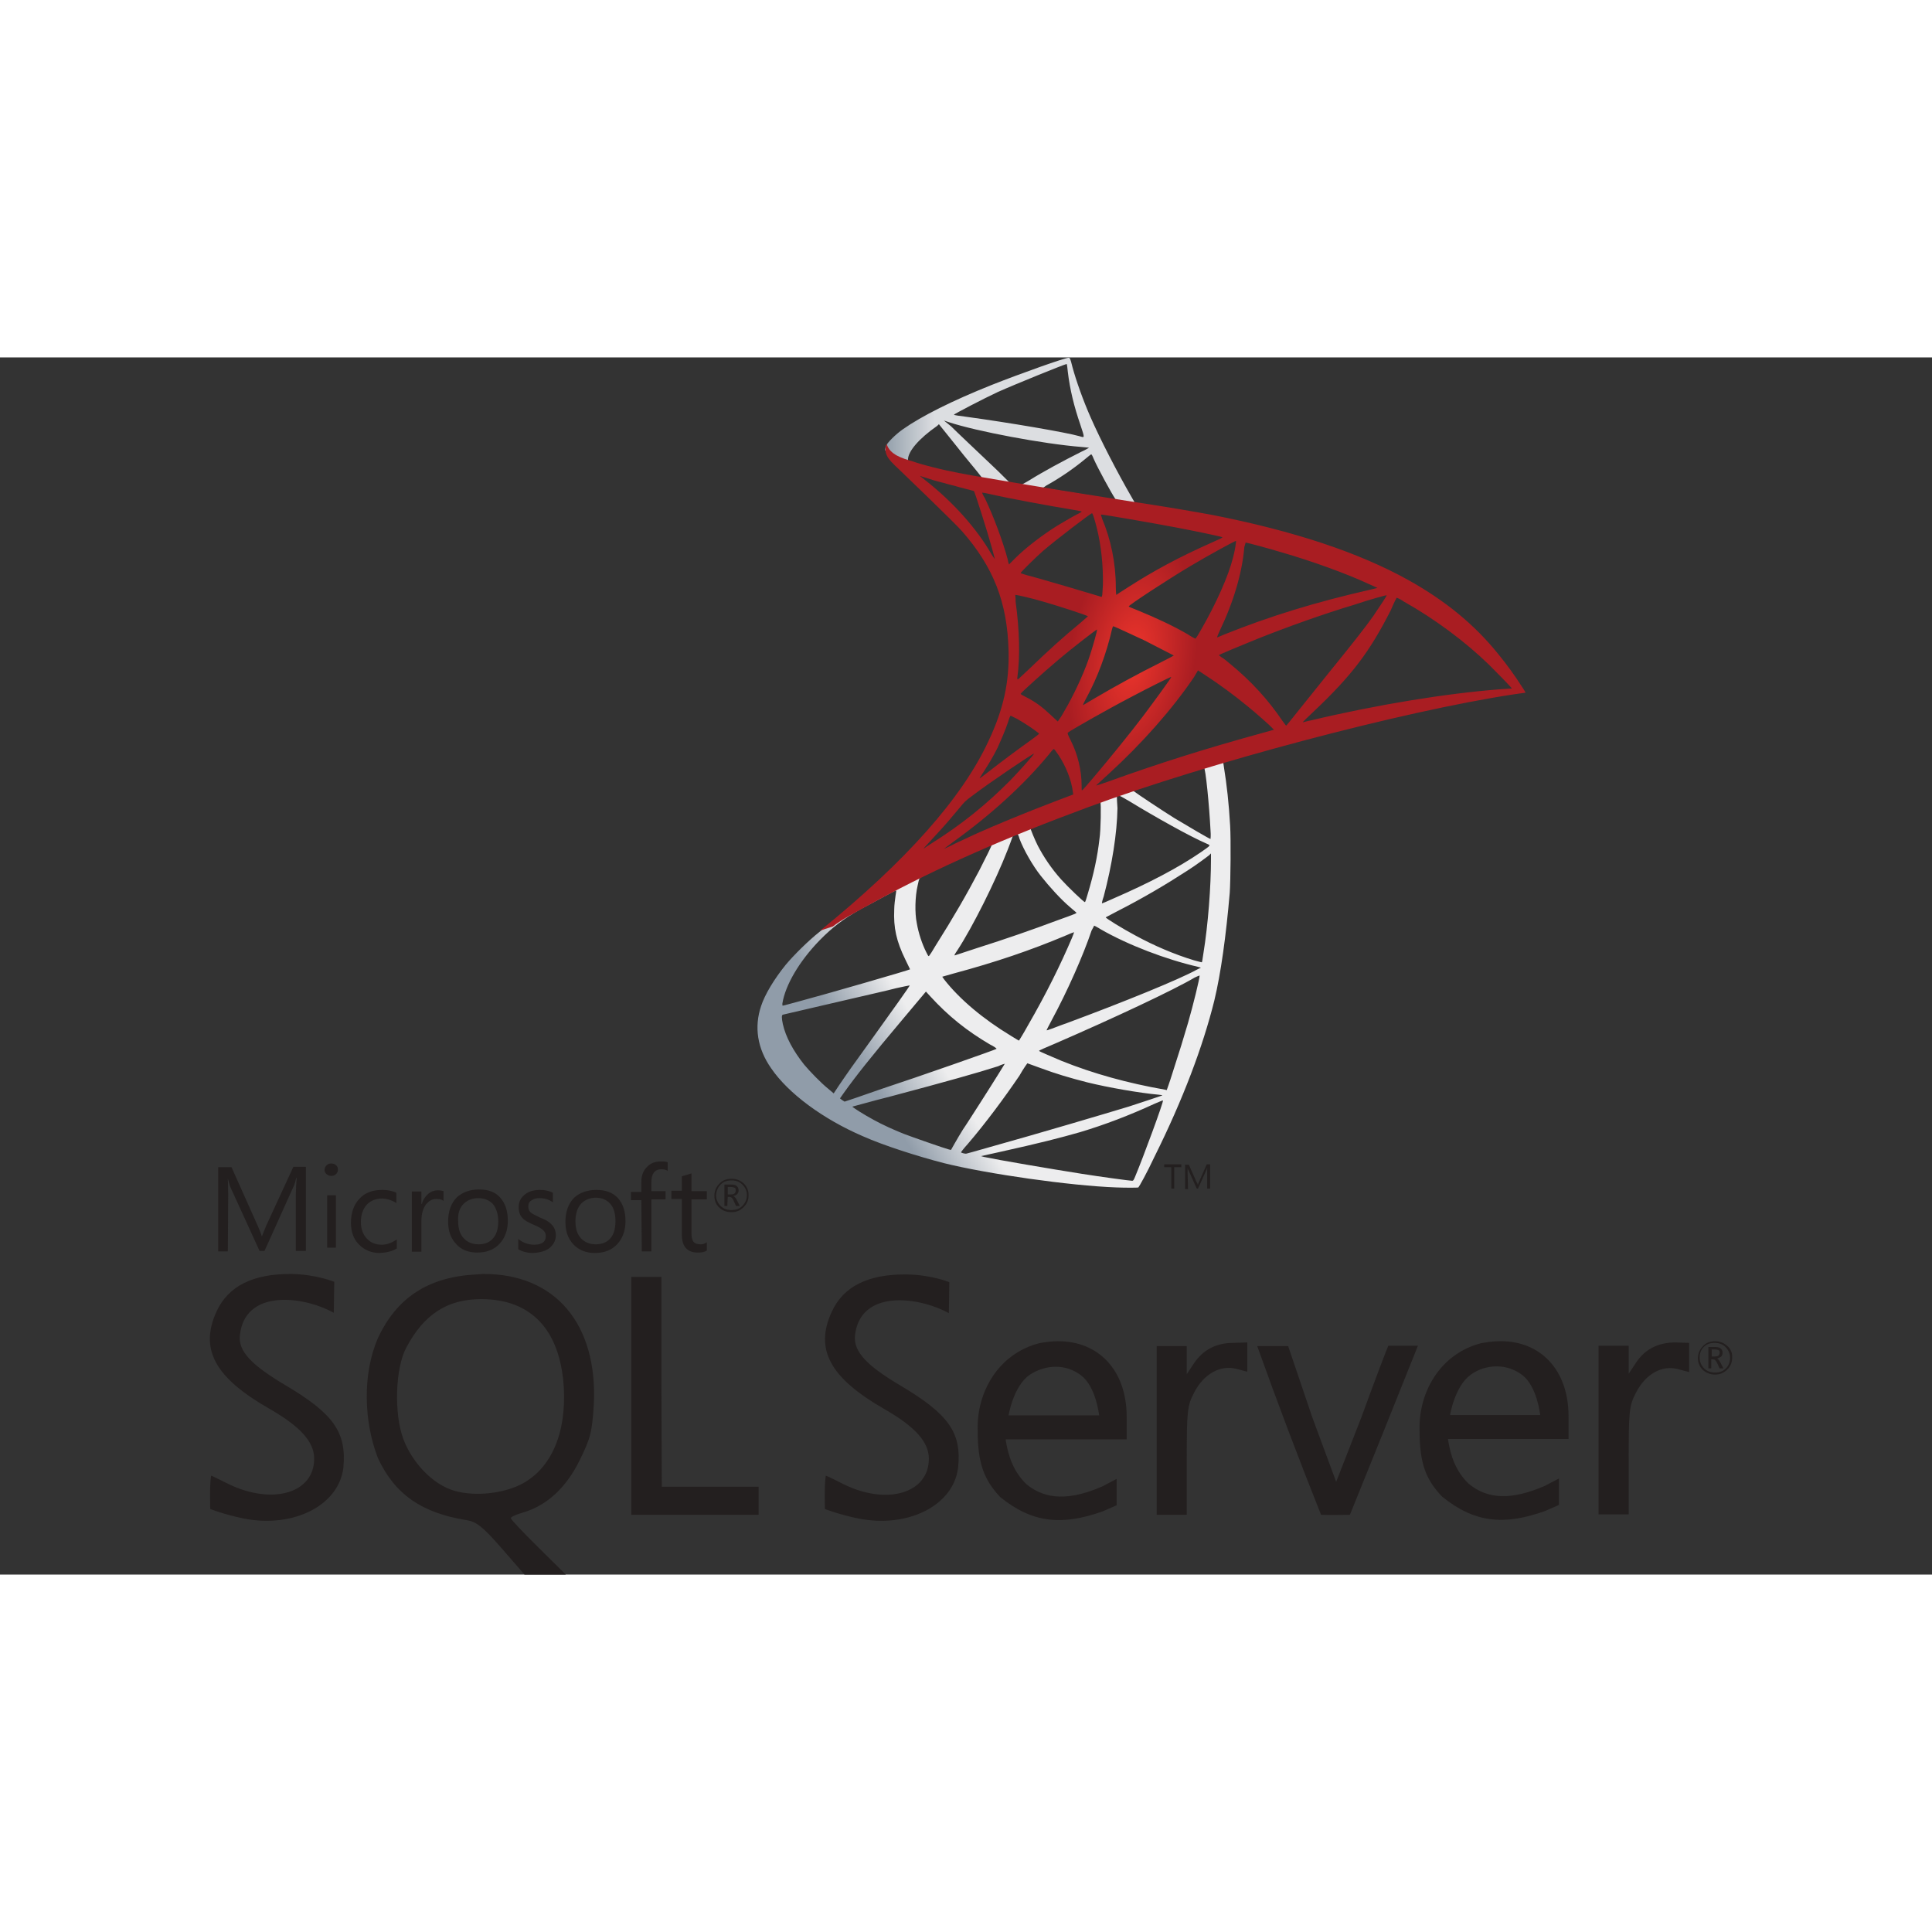 <?xml version="1.0" encoding="UTF-8"?>
<svg xmlns="http://www.w3.org/2000/svg" xmlns:xlink="http://www.w3.org/1999/xlink" width="100px" height="100px" viewBox="0 0 100 63" version="1.1">
<rect x="0" y="0" width="100" height="63" fill="#333333" stroke="none"/>
<defs>
<linearGradient id="linear0" gradientUnits="userSpaceOnUse" x1="1.511" y1="1.192" x2="1.657" y2="1.192" gradientTransform="matrix(21.561,-12.588,-12.74,-21.304,28.373,83.126)">
<stop offset="0" style="stop-color:rgb(56.471%,61.176%,66.275%);stop-opacity:1;"/>
<stop offset="1" style="stop-color:rgb(92.941%,92.941%,93.333%);stop-opacity:1;"/>
</linearGradient>
<linearGradient id="linear1" gradientUnits="userSpaceOnUse" x1="0.981" y1="-9.224" x2="1.127" y2="-9.224" gradientTransform="matrix(17.348,0,0,-17.141,28.817,-154.028)">
<stop offset="0" style="stop-color:rgb(57.647%,62.353%,67.059%);stop-opacity:1;"/>
<stop offset="1" style="stop-color:rgb(86.275%,87.059%,88.235%);stop-opacity:1;"/>
</linearGradient>
<radialGradient id="radial0" gradientUnits="userSpaceOnUse" cx="1.935" cy="2.23" fx="1.935" fy="2.23" r="0.146" gradientTransform="matrix(-22.118,-3.283,-6.72,43.71,116.388,-75.574)">
<stop offset="0" style="stop-color:rgb(93.333%,20.784%,17.255%);stop-opacity:1;"/>
<stop offset="1" style="stop-color:rgb(66.275%,11.373%,13.333%);stop-opacity:1;"/>
</radialGradient>
</defs>
<g id="surface1">
<path style=" stroke:none;fill-rule:nonzero;fill:url(#linear0);" d="M 64.297 20.062 L 55.594 22.879 L 48.012 26.188 L 45.895 26.742 C 45.355 27.254 44.793 27.766 44.168 28.277 C 43.5 28.855 42.871 29.367 42.398 29.75 C 41.855 30.176 41.078 30.945 40.668 31.438 C 40.066 32.184 39.59 32.973 39.395 33.57 C 39.027 34.66 39.199 35.77 39.914 36.793 C 40.801 38.094 42.59 39.418 44.664 40.312 C 45.723 40.785 47.516 41.359 48.855 41.703 C 51.078 42.258 55.398 42.875 57.777 42.961 C 58.25 42.98 58.898 42.98 58.922 42.961 C 58.965 42.918 59.352 42.234 59.762 41.359 C 61.23 38.414 62.27 35.641 62.852 33.293 C 63.195 31.863 63.457 29.965 63.652 27.703 C 63.695 27.062 63.715 24.949 63.672 24.242 C 63.605 23.07 63.5 22.133 63.348 21.191 C 63.328 21.062 63.305 20.938 63.328 20.938 C 63.348 20.914 63.434 20.895 64.516 20.594 Z M 62.312 21.215 C 62.398 21.215 62.594 23.219 62.656 24.48 C 62.68 24.734 62.656 24.926 62.656 24.926 C 62.613 24.926 61.555 24.309 60.777 23.84 C 60.129 23.434 58.879 22.602 58.684 22.453 C 58.617 22.41 58.617 22.41 59.156 22.215 C 60.066 21.895 62.227 21.215 62.312 21.215 Z M 57.863 22.664 C 57.926 22.664 58.078 22.75 58.445 22.965 C 59.805 23.797 61.641 24.82 62.441 25.16 C 62.68 25.27 62.699 25.227 62.16 25.609 C 60.973 26.422 59.461 27.211 57.645 28 C 57.32 28.148 57.062 28.258 57.043 28.258 C 57.02 28.258 57.062 28.086 57.129 27.895 C 57.559 26.27 57.82 24.629 57.84 23.328 C 57.797 22.664 57.797 22.664 57.863 22.664 Z M 56.953 23.008 C 57 23.047 56.977 24.5 56.91 24.906 C 56.805 25.844 56.609 26.742 56.309 27.742 C 56.242 27.98 56.176 28.191 56.156 28.191 C 56.133 28.234 55.227 27.359 54.926 27.02 C 54.406 26.441 54.016 25.844 53.715 25.27 C 53.562 24.969 53.328 24.395 53.348 24.395 C 53.457 24.309 56.934 22.984 56.953 23.008 Z M 52.656 24.672 C 52.699 24.691 52.742 24.797 52.766 24.906 C 52.98 25.48 53.457 26.312 53.867 26.828 C 54.32 27.402 54.902 28.043 55.379 28.449 C 55.531 28.578 55.68 28.703 55.703 28.727 C 55.746 28.77 55.746 28.77 54.688 29.152 C 53.434 29.621 52.094 30.09 50.539 30.582 C 50.172 30.711 49.805 30.816 49.438 30.945 C 49.375 30.965 49.395 30.922 49.566 30.668 C 50.344 29.473 51.512 27.145 52.16 25.48 C 52.27 25.203 52.375 24.906 52.398 24.84 C 52.418 24.758 52.461 24.715 52.547 24.672 C 52.594 24.691 52.637 24.672 52.656 24.672 Z M 51.34 25.203 C 51.359 25.227 51.016 25.91 50.691 26.547 C 50.043 27.785 49.352 28.98 48.422 30.453 C 48.273 30.711 48.121 30.945 48.098 30.965 C 48.055 31.008 48.055 31.008 47.949 30.797 C 47.73 30.367 47.539 29.793 47.453 29.281 C 47.344 28.77 47.363 27.895 47.496 27.34 C 47.582 26.934 47.582 26.934 47.773 26.848 C 48.574 26.441 51.297 25.184 51.34 25.203 Z M 62.68 25.672 L 62.68 25.953 C 62.68 27.402 62.527 29.387 62.289 30.84 C 62.246 31.094 62.227 31.309 62.203 31.309 C 62.203 31.309 62.008 31.266 61.793 31.203 C 60.801 30.902 59.742 30.453 58.77 29.922 C 58.121 29.578 57.191 29.004 57.234 28.98 C 57.234 28.98 57.516 28.832 57.84 28.66 C 59.137 28 60.367 27.273 61.449 26.57 C 61.859 26.312 62.461 25.867 62.594 25.758 Z M 46.371 27.594 C 46.395 27.594 46.395 27.637 46.352 27.871 C 46.328 28.043 46.285 28.363 46.285 28.578 C 46.242 29.516 46.395 30.219 46.867 31.18 C 46.996 31.438 47.105 31.672 47.105 31.672 C 47.062 31.715 42.699 32.973 41.34 33.336 C 40.93 33.441 40.582 33.547 40.539 33.547 C 40.496 33.57 40.496 33.547 40.496 33.441 C 40.648 32.48 41.383 31.242 42.418 30.176 C 43.109 29.473 43.648 29.066 44.578 28.535 C 45.25 28.191 46.262 27.617 46.371 27.594 C 46.352 27.594 46.352 27.594 46.371 27.594 Z M 56.633 29.41 C 56.633 29.41 56.805 29.492 56.977 29.602 C 58.379 30.41 60.348 31.16 62.008 31.543 L 62.16 31.586 L 61.945 31.691 C 61.059 32.184 58.188 33.355 55.25 34.445 C 54.816 34.594 54.406 34.766 54.32 34.785 C 54.234 34.828 54.168 34.828 54.168 34.828 C 54.168 34.828 54.277 34.594 54.43 34.316 C 55.25 32.801 56.07 30.945 56.5 29.664 C 56.586 29.516 56.633 29.41 56.633 29.41 Z M 55.594 29.75 C 55.594 29.75 55.551 29.898 55.484 30.047 C 54.902 31.414 54.168 32.91 53.195 34.594 C 52.961 35.02 52.742 35.363 52.742 35.363 C 52.742 35.363 52.547 35.258 52.312 35.105 C 50.906 34.254 49.676 33.23 48.875 32.203 L 48.77 32.055 L 49.375 31.883 C 51.512 31.309 53.348 30.688 55.164 29.922 C 55.355 29.836 55.574 29.75 55.594 29.75 Z M 62.094 31.992 C 62.094 32.141 61.77 33.484 61.492 34.445 C 61.254 35.258 61.059 35.895 60.691 37.027 C 60.539 37.52 60.391 37.922 60.391 37.922 C 60.391 37.922 60.348 37.922 60.301 37.902 C 58.359 37.562 56.586 37.07 54.945 36.41 C 54.492 36.215 53.824 35.938 53.781 35.895 C 53.758 35.875 54.168 35.703 54.664 35.492 C 57.668 34.188 60.758 32.738 61.836 32.098 C 61.965 32.035 62.074 31.992 62.094 31.992 Z M 47.086 32.504 C 47.105 32.523 46.262 33.699 45.098 35.32 C 44.688 35.895 44.211 36.559 44.039 36.793 C 43.867 37.047 43.586 37.434 43.434 37.668 L 43.152 38.094 L 42.852 37.84 C 42.504 37.562 41.902 36.941 41.621 36.602 C 41.059 35.895 40.668 35.172 40.52 34.508 C 40.453 34.188 40.453 34.039 40.52 34.02 C 40.625 33.996 42.375 33.59 44.016 33.207 C 44.926 32.992 45.984 32.758 46.371 32.652 C 46.762 32.566 47.062 32.504 47.086 32.504 Z M 47.926 32.824 L 48.141 33.059 C 49.094 34.105 50.066 34.871 51.23 35.555 C 51.445 35.66 51.598 35.77 51.578 35.789 C 51.535 35.832 47.516 37.242 45.637 37.859 C 44.602 38.223 43.734 38.52 43.715 38.52 L 43.586 38.438 L 43.477 38.352 L 43.672 38.074 C 44.297 37.199 45.074 36.215 46.762 34.211 Z M 53.176 36.535 C 53.176 36.535 53.477 36.645 53.824 36.77 C 54.688 37.09 55.355 37.285 56.266 37.52 C 57.387 37.797 59.008 38.074 59.957 38.16 C 60.109 38.18 60.172 38.18 60.152 38.203 C 60.109 38.223 59.137 38.543 58.422 38.777 C 57.301 39.117 53.844 40.145 51.016 40.934 C 50.496 41.082 50.043 41.211 50.023 41.211 C 49.957 41.23 49.742 41.168 49.742 41.145 C 49.742 41.125 49.891 40.934 50.086 40.719 C 51.035 39.609 51.965 38.352 52.766 37.176 C 52.98 36.793 53.176 36.535 53.176 36.535 Z M 52.008 36.559 C 52.008 36.559 51.555 37.305 50.734 38.586 C 50.391 39.117 50 39.738 49.848 39.953 C 49.719 40.164 49.523 40.484 49.418 40.676 L 49.223 41.02 L 49.113 40.996 C 48.875 40.934 47.215 40.355 46.781 40.188 C 46.242 39.973 45.68 39.715 45.25 39.48 C 44.73 39.203 44.059 38.777 44.125 38.777 C 44.148 38.777 45.031 38.52 46.133 38.242 C 49.008 37.477 50.605 37.027 51.664 36.688 C 51.836 36.602 52.008 36.559 52.008 36.559 Z M 60.195 38.457 C 60.238 38.52 59.156 41.445 58.77 42.363 C 58.684 42.578 58.66 42.617 58.598 42.617 C 58.488 42.617 56.934 42.406 56.004 42.258 C 54.363 42 51.621 41.531 50.93 41.383 L 50.777 41.34 L 51.75 41.125 C 53.867 40.656 54.859 40.398 55.898 40.102 C 57.191 39.715 58.465 39.227 59.762 38.629 C 59.98 38.543 60.152 38.457 60.195 38.457 Z M 60.195 38.457 "/>
<path style=" stroke:none;fill-rule:nonzero;fill:url(#linear1);" d="M 55.312 0.02 C 55.164 0 52.828 0.832 51.316 1.43 C 49.289 2.242 47.711 3.031 46.738 3.715 C 46.371 3.969 45.918 4.418 45.852 4.59 C 45.832 4.652 45.809 4.738 45.809 4.801 L 46.695 5.633 L 48.789 6.297 L 53.781 7.172 L 59.48 8.133 L 59.547 7.641 L 59.504 7.641 L 58.746 7.535 L 58.598 7.277 C 57.82 5.934 56.953 4.246 56.457 3.117 C 56.07 2.242 55.703 1.215 55.508 0.492 C 55.398 0.043 55.379 0.02 55.312 0.02 Z M 55.207 0.34 C 55.227 0.34 55.25 0.535 55.27 0.746 C 55.379 1.664 55.594 2.539 55.918 3.48 C 56.156 4.203 56.156 4.16 55.875 4.078 C 55.207 3.883 52.203 3.371 50.023 3.074 C 49.676 3.031 49.375 2.988 49.375 2.965 C 49.352 2.945 50.949 2.113 51.641 1.793 C 52.547 1.387 55.031 0.383 55.207 0.34 Z M 48.855 3.266 L 49.113 3.352 C 50.52 3.82 54.016 4.48 55.961 4.633 C 56.176 4.652 56.371 4.672 56.371 4.672 C 56.371 4.672 56.199 4.781 55.961 4.887 C 55.031 5.355 53.996 5.91 53.281 6.359 C 53.066 6.488 52.871 6.594 52.852 6.594 C 52.828 6.594 52.68 6.574 52.547 6.551 L 52.289 6.508 L 51.641 5.867 C 50.477 4.758 49.566 3.906 49.223 3.562 Z M 48.598 3.457 L 49.523 4.609 C 50.023 5.25 50.539 5.848 50.648 5.996 C 50.758 6.125 50.844 6.254 50.844 6.254 C 50.82 6.273 49.504 6.02 48.812 5.867 C 48.098 5.699 47.797 5.633 47.363 5.484 L 46.996 5.379 L 46.996 5.293 C 46.996 4.867 47.559 4.203 48.508 3.543 Z M 56.48 5.016 C 56.5 5.016 56.543 5.078 56.609 5.25 C 56.824 5.742 57.539 7.043 57.711 7.297 C 57.754 7.383 57.863 7.383 56.934 7.234 C 54.707 6.871 53.996 6.766 53.996 6.742 C 53.996 6.742 54.062 6.703 54.148 6.637 C 54.84 6.254 55.531 5.785 56.156 5.27 C 56.309 5.145 56.438 5.035 56.48 5.016 C 56.457 5.016 56.48 5.016 56.48 5.016 Z M 56.48 5.016 "/>
<path style=" stroke:none;fill-rule:nonzero;fill:url(#radial0);" d="M 45.895 4.48 C 45.895 4.48 45.746 4.715 45.895 5.059 C 45.984 5.27 46.242 5.527 46.523 5.785 C 46.523 5.785 49.461 8.602 49.805 9.008 C 51.426 10.863 52.137 12.676 52.203 15.172 C 52.246 16.797 51.945 18.203 51.168 19.848 C 49.805 22.793 46.91 26.059 42.461 29.664 L 43.109 29.453 C 43.52 29.133 44.102 28.812 45.441 28.086 C 48.555 26.398 52.031 24.863 56.309 23.285 C 62.461 21 72.594 18.312 78.359 17.438 L 78.965 17.352 L 78.879 17.203 C 78.359 16.391 77.992 15.898 77.559 15.367 C 76.309 13.809 74.773 12.57 72.895 11.523 C 70.324 10.094 66.977 8.984 62.742 8.152 C 61.945 8.004 60.195 7.703 58.77 7.492 C 55.746 7.02 53.801 6.703 51.664 6.34 C 50.887 6.211 49.742 6.02 48.984 5.848 C 48.598 5.762 47.84 5.59 47.234 5.379 C 46.719 5.23 46.047 5.035 45.895 4.48 Z M 47.602 6.125 C 47.602 6.125 47.711 6.168 47.863 6.211 C 48.121 6.297 48.445 6.402 48.812 6.488 C 49.094 6.574 49.395 6.637 49.676 6.723 C 50.066 6.828 50.41 6.914 50.41 6.914 C 50.453 6.957 51.125 9.07 51.34 9.859 C 51.426 10.16 51.492 10.438 51.492 10.438 C 51.492 10.438 51.402 10.328 51.316 10.18 C 50.539 8.836 49.332 7.492 47.926 6.383 C 47.73 6.23 47.602 6.125 47.602 6.125 Z M 50.844 7 C 50.887 7 51.016 7.02 51.188 7.062 C 52.312 7.32 54.32 7.684 55.594 7.895 C 55.809 7.938 55.984 7.961 55.984 7.98 C 55.984 8.004 55.898 8.047 55.809 8.09 C 55.594 8.195 54.707 8.707 54.43 8.898 C 53.695 9.391 53.047 9.902 52.57 10.371 L 52.227 10.715 C 52.227 10.715 52.18 10.605 52.16 10.457 C 51.922 9.562 51.426 8.215 50.973 7.277 C 50.887 7.148 50.82 7 50.844 7 C 50.82 7 50.82 7 50.844 7 Z M 56.523 8.066 C 56.566 8.09 56.633 8.301 56.762 8.793 C 57 9.73 57.105 10.797 57.086 11.781 C 57.062 12.059 57.062 12.312 57.043 12.336 L 57.02 12.398 L 56.676 12.293 C 55.961 12.078 54.816 11.738 53.844 11.461 C 53.281 11.312 52.828 11.184 52.828 11.16 C 52.828 11.117 53.648 10.309 53.996 10.008 C 54.664 9.434 56.48 8.047 56.523 8.066 Z M 56.977 8.133 C 57 8.109 59.699 8.578 60.93 8.812 C 61.836 8.984 63.176 9.262 63.262 9.305 C 63.305 9.328 63.152 9.391 62.723 9.582 C 60.992 10.352 59.699 11.055 58.402 11.887 C 58.055 12.102 57.777 12.293 57.777 12.293 C 57.777 12.293 57.754 12.102 57.754 11.887 C 57.754 10.648 57.496 9.41 57.043 8.344 C 57.02 8.238 56.977 8.152 56.977 8.133 Z M 63.973 9.496 C 63.996 9.52 63.91 10.051 63.824 10.352 C 63.586 11.312 62.938 12.762 62.16 14.105 C 62.031 14.34 61.902 14.535 61.879 14.555 C 61.859 14.555 61.684 14.469 61.492 14.34 C 60.734 13.895 59.848 13.488 58.922 13.105 C 58.66 12.996 58.422 12.91 58.422 12.891 C 58.379 12.848 60.496 11.461 61.621 10.797 C 62.504 10.266 63.953 9.477 63.973 9.496 Z M 64.473 9.582 C 64.535 9.582 65.723 9.902 66.352 10.094 C 67.906 10.543 69.676 11.184 70.82 11.715 L 71.297 11.93 L 70.949 12.016 C 68.121 12.656 65.703 13.402 63.371 14.34 C 63.176 14.426 63.004 14.492 63.004 14.492 C 62.98 14.492 63.047 14.34 63.133 14.148 C 63.844 12.676 64.297 11.141 64.406 9.816 C 64.449 9.688 64.473 9.582 64.473 9.582 Z M 52.547 12.293 C 52.57 12.27 53.477 12.484 53.973 12.633 C 54.73 12.848 56.309 13.359 56.309 13.402 C 56.309 13.402 56.133 13.551 55.918 13.742 C 55.055 14.449 54.234 15.195 53.238 16.156 C 52.938 16.434 52.699 16.668 52.68 16.668 C 52.656 16.668 52.656 16.625 52.656 16.582 C 52.809 15.492 52.766 14.086 52.57 12.656 C 52.57 12.441 52.547 12.293 52.547 12.293 Z M 71.773 12.312 C 71.793 12.336 71.34 12.996 71.082 13.383 C 70.691 13.938 70.109 14.684 68.793 16.305 C 68.102 17.16 67.324 18.141 67.062 18.461 C 66.805 18.781 66.59 19.059 66.566 19.059 C 66.566 19.059 66.48 18.953 66.371 18.801 C 65.637 17.715 64.754 16.754 63.715 15.898 C 63.52 15.73 63.305 15.559 63.219 15.516 C 63.152 15.473 63.09 15.41 63.09 15.41 C 63.09 15.387 64.211 14.918 65.055 14.578 C 66.543 13.98 68.574 13.254 70.086 12.805 C 70.906 12.527 71.773 12.293 71.773 12.312 Z M 72.289 12.441 C 72.312 12.441 72.484 12.508 72.656 12.633 C 74.254 13.531 75.832 14.703 77.062 15.898 C 77.41 16.242 78.273 17.117 78.25 17.137 C 78.25 17.137 77.949 17.16 77.602 17.18 C 74.84 17.395 71.297 17.969 67.883 18.781 C 67.645 18.824 67.453 18.887 67.43 18.887 C 67.41 18.887 67.668 18.633 67.992 18.332 C 70 16.434 70.906 15.215 71.988 13.082 C 72.141 12.719 72.27 12.465 72.289 12.441 C 72.27 12.441 72.27 12.441 72.289 12.441 Z M 57.625 13.914 C 57.711 13.938 58.574 14.34 59.223 14.641 C 59.805 14.938 60.715 15.41 60.758 15.43 C 60.758 15.43 60.453 15.602 60.066 15.793 C 58.832 16.41 57.777 16.988 56.652 17.648 C 56.328 17.84 56.07 17.992 56.07 17.992 C 56.047 17.992 56.047 17.969 56.219 17.648 C 56.805 16.582 57.277 15.301 57.559 14.062 C 57.582 13.98 57.602 13.914 57.625 13.914 Z M 56.781 14.086 C 56.805 14.105 56.586 14.895 56.438 15.344 C 56.176 16.176 55.703 17.203 55.27 17.992 C 55.164 18.184 55.012 18.438 54.926 18.59 L 54.75 18.844 L 54.383 18.504 C 53.953 18.098 53.605 17.84 53.152 17.605 C 52.98 17.52 52.828 17.438 52.828 17.414 C 52.828 17.371 53.953 16.348 54.816 15.621 C 55.441 15.09 56.762 14.062 56.781 14.086 Z M 62.008 16.199 L 62.332 16.41 C 63.066 16.883 63.93 17.52 64.602 18.078 C 64.969 18.375 65.703 19.016 65.855 19.188 L 65.941 19.27 L 65.398 19.422 C 62.375 20.254 60.066 20.98 57.344 21.961 C 57.043 22.066 56.781 22.152 56.762 22.152 C 56.719 22.152 56.695 22.195 57.363 21.578 C 59.094 19.996 60.648 18.246 61.793 16.562 Z M 60.625 16.539 C 60.648 16.562 59.742 17.797 59.199 18.523 C 58.555 19.379 57.41 20.785 56.633 21.703 C 56.309 22.09 56.027 22.41 56.004 22.41 C 55.984 22.41 55.984 22.324 55.984 22.172 C 55.984 21.383 55.789 20.551 55.422 19.828 C 55.27 19.527 55.25 19.465 55.27 19.422 C 55.398 19.312 57.301 18.227 58.531 17.586 C 59.332 17.16 60.605 16.52 60.625 16.539 Z M 52.312 18.547 C 52.332 18.547 52.484 18.633 52.656 18.715 C 53.066 18.953 53.457 19.207 53.781 19.465 C 53.801 19.484 53.629 19.613 53.391 19.785 C 52.766 20.23 51.812 20.938 51.273 21.363 C 50.691 21.812 50.668 21.832 50.734 21.727 C 51.168 21.062 51.383 20.703 51.621 20.23 C 51.812 19.805 52.031 19.312 52.18 18.867 C 52.227 18.695 52.289 18.547 52.312 18.547 Z M 54.535 20.273 C 54.578 20.273 54.602 20.316 54.797 20.594 C 55.164 21.148 55.465 21.895 55.531 22.492 L 55.551 22.621 L 54.645 22.965 C 53.023 23.582 51.535 24.203 50.539 24.648 C 50.258 24.777 49.762 25.012 49.438 25.16 C 49.113 25.332 48.855 25.438 48.855 25.438 C 48.855 25.438 49.051 25.289 49.309 25.098 C 51.273 23.688 52.98 22.133 54.254 20.594 C 54.383 20.422 54.516 20.273 54.535 20.273 Z M 53.52 20.508 C 53.543 20.531 52.785 21.383 52.289 21.895 C 51.016 23.176 49.762 24.18 48.207 25.16 C 48.012 25.289 47.84 25.395 47.82 25.418 C 47.773 25.438 47.84 25.375 48.508 24.648 C 48.941 24.18 49.266 23.797 49.656 23.328 C 49.914 23.008 49.957 22.965 50.301 22.707 C 51.254 21.98 53.477 20.488 53.52 20.508 Z M 53.52 20.508 "/>
<path style=" stroke:none;fill-rule:nonzero;fill:rgb(13.725%,12.157%,12.157%);fill-opacity:1;" d="M 25.012 47.441 C 24.879 47.441 24.773 47.465 24.645 47.465 C 22.18 47.59 20.539 48.66 19.566 50.75 C 18.746 52.629 18.832 55.105 19.566 56.98 C 20.43 58.84 21.836 59.82 24.168 60.184 C 24.664 60.27 24.988 60.523 25.961 61.633 L 27.148 63 L 29.285 63 L 27.859 61.59 C 27.082 60.824 26.438 60.141 26.438 60.078 C 26.438 60.012 26.738 59.883 27.105 59.777 C 28.316 59.414 29.309 58.496 30 57.09 C 30.562 55.957 30.648 55.617 30.734 54.207 C 30.949 50.023 28.727 47.422 25.012 47.441 Z M 26.891 58.367 C 25.852 58.859 24.34 58.965 23.348 58.605 C 22.332 58.242 21.34 57.195 20.883 56 C 20.387 54.699 20.453 52.309 21.035 51.242 C 21.941 49.535 23.152 48.742 24.902 48.742 C 27.492 48.742 28.984 50.324 29.18 53.27 C 29.328 55.742 28.488 57.602 26.891 58.367 Z M 63.844 51.008 C 62.938 51.008 62.27 51.367 61.793 52.074 L 61.426 52.629 L 61.426 51.176 L 59.871 51.176 L 59.871 59.906 L 61.426 59.906 L 61.426 57.109 C 61.426 54.547 61.449 54.25 61.816 53.566 C 62.312 52.605 63.176 52.137 63.996 52.352 L 64.559 52.5 L 64.559 50.984 Z M 54.73 50.922 C 54.43 50.922 54.105 50.965 53.781 51.027 C 51.707 51.562 50.539 53.523 50.605 55.551 C 50.605 57.238 50.93 58.09 51.77 58.988 C 53.457 60.355 54.988 60.461 57.062 59.734 C 57.41 59.586 57.797 59.414 57.797 59.414 L 57.797 58.047 L 57.062 58.434 C 55.398 59.16 54.125 59.16 53.109 58.305 C 52.461 57.664 52.18 56.875 52.051 56 L 58.316 56 L 58.316 54.828 C 58.316 52.414 56.848 50.898 54.73 50.922 Z M 52.203 54.762 C 52.203 54.762 52.441 53.27 53.281 52.672 C 53.695 52.395 54.168 52.242 54.645 52.242 C 55.117 52.242 55.574 52.395 55.961 52.691 C 56.738 53.289 56.891 54.762 56.891 54.762 Z M 14.75 53.184 C 13.066 52.18 12.309 51.453 12.418 50.602 C 12.676 48.23 15.637 48.551 17.277 49.449 L 17.301 47.848 C 17.301 47.848 16.391 47.465 15.098 47.441 C 13.109 47.422 11.812 48.062 11.207 49.383 C 10.324 51.328 11.102 52.797 13.953 54.422 C 15.551 55.34 16.262 56.129 16.262 57.004 C 16.262 58.797 14.082 59.414 11.812 58.305 C 11.34 58.07 10.949 57.879 10.926 57.879 C 10.84 58.391 10.883 59.605 10.883 59.605 C 10.883 59.605 11.574 59.883 12.613 60.098 C 15.203 60.609 17.535 59.414 17.773 57.473 C 17.945 55.637 17.277 54.676 14.75 53.184 Z M 77.602 50.922 C 77.301 50.922 76.977 50.965 76.652 51.027 C 74.578 51.562 73.414 53.523 73.477 55.551 C 73.477 57.238 73.801 58.09 74.645 58.965 C 76.328 60.332 77.863 60.461 79.957 59.715 C 80.305 59.562 80.691 59.395 80.691 59.395 L 80.691 58.027 L 79.957 58.41 C 78.273 59.137 77.02 59.137 76.004 58.285 C 75.355 57.645 75.078 56.875 74.945 55.98 L 81.188 55.98 L 81.188 54.805 C 81.188 52.395 79.719 50.879 77.602 50.922 Z M 75.055 54.742 C 75.055 54.742 75.293 53.246 76.133 52.648 C 76.547 52.352 77.02 52.223 77.473 52.223 C 77.926 52.223 78.402 52.371 78.793 52.672 C 79.57 53.27 79.719 54.742 79.719 54.742 Z M 46.586 53.203 C 44.902 52.203 44.168 51.477 44.254 50.621 C 44.516 48.254 47.473 48.574 49.113 49.469 L 49.137 47.867 C 49.137 47.867 48.23 47.484 46.934 47.465 C 44.945 47.441 43.648 48.082 43.047 49.406 C 42.16 51.348 42.957 52.82 45.789 54.441 C 47.387 55.359 48.078 56.148 48.078 57.004 C 48.078 58.797 45.895 59.438 43.629 58.305 C 43.176 58.07 42.766 57.879 42.742 57.879 C 42.656 58.391 42.699 59.605 42.699 59.605 C 42.699 59.605 43.391 59.883 44.426 60.098 C 47.02 60.609 49.352 59.414 49.59 57.473 C 49.785 55.66 49.113 54.699 46.586 53.203 Z M 86.719 50.984 C 85.812 50.984 85.121 51.348 84.668 52.051 L 84.301 52.605 L 84.301 51.156 L 82.742 51.156 L 82.742 59.883 L 84.301 59.883 L 84.301 57.109 C 84.301 54.547 84.32 54.25 84.688 53.566 C 85.184 52.605 86.047 52.137 86.871 52.371 L 87.43 52.52 L 87.43 51.008 Z M 34.234 53.16 L 34.234 47.59 L 32.676 47.59 L 32.676 59.906 L 39.266 59.906 L 39.266 58.453 L 34.254 58.453 Z M 70.453 54.891 L 69.16 58.199 L 67.926 54.867 L 66.676 51.176 L 65.074 51.176 C 66.113 54.078 67.234 57.047 68.379 59.906 C 68.879 59.926 69.375 59.906 69.871 59.906 L 71.621 55.574 L 73.391 51.156 L 71.859 51.156 C 71.836 51.176 71.168 52.926 70.453 54.891 Z M 37.863 44.242 C 38.121 44.242 38.316 44.156 38.488 43.984 C 38.66 43.812 38.746 43.621 38.746 43.367 C 38.746 43.109 38.66 42.918 38.488 42.746 C 38.316 42.598 38.121 42.512 37.863 42.512 C 37.602 42.512 37.387 42.598 37.234 42.77 C 37.062 42.938 36.977 43.152 36.977 43.387 C 36.977 43.645 37.062 43.855 37.234 44.008 C 37.387 44.156 37.602 44.242 37.863 44.242 Z M 37.301 42.812 C 37.449 42.66 37.625 42.598 37.863 42.598 C 38.078 42.598 38.273 42.66 38.422 42.812 C 38.574 42.961 38.66 43.133 38.66 43.367 C 38.66 43.578 38.574 43.77 38.422 43.922 C 38.273 44.07 38.078 44.133 37.863 44.133 C 37.645 44.133 37.449 44.07 37.301 43.922 C 37.148 43.77 37.062 43.578 37.062 43.367 C 37.082 43.152 37.148 42.961 37.301 42.812 Z M 37.668 43.453 L 37.773 43.453 C 37.84 43.453 37.926 43.516 37.969 43.645 L 38.098 43.922 L 38.293 43.922 L 38.141 43.621 C 38.078 43.492 38.012 43.43 37.949 43.41 C 38.035 43.387 38.098 43.367 38.164 43.301 C 38.207 43.258 38.23 43.172 38.23 43.109 C 38.23 43.023 38.207 42.961 38.141 42.895 C 38.078 42.832 37.969 42.812 37.816 42.812 L 37.496 42.812 L 37.496 43.922 L 37.645 43.922 Z M 37.668 42.938 L 37.816 42.938 C 37.926 42.938 37.992 42.961 38.035 42.98 C 38.078 43.004 38.078 43.047 38.078 43.133 C 38.078 43.258 37.992 43.324 37.84 43.324 L 37.668 43.324 Z M 11.812 43.344 C 11.812 42.961 11.793 42.66 11.793 42.492 C 11.836 42.684 11.879 42.832 11.922 42.938 L 13.434 46.246 L 13.691 46.246 L 15.203 42.895 C 15.246 42.812 15.289 42.66 15.332 42.469 L 15.355 42.469 C 15.332 42.812 15.312 43.09 15.312 43.324 L 15.312 46.246 L 15.832 46.246 L 15.832 41.895 L 15.184 41.895 L 13.777 44.945 C 13.734 45.074 13.648 45.242 13.562 45.48 L 13.543 45.48 C 13.52 45.352 13.434 45.18 13.348 44.965 L 11.984 41.914 L 11.293 41.914 L 11.293 46.27 L 11.793 46.27 Z M 16.934 43.367 L 17.387 43.367 L 17.387 46.078 L 16.934 46.078 Z M 17.148 42.363 C 17.234 42.363 17.32 42.34 17.387 42.277 C 17.449 42.215 17.492 42.148 17.492 42.043 C 17.492 41.957 17.473 41.871 17.387 41.809 C 17.32 41.742 17.234 41.723 17.148 41.723 C 17.062 41.723 16.977 41.742 16.91 41.809 C 16.844 41.871 16.801 41.957 16.801 42.043 C 16.801 42.148 16.824 42.215 16.91 42.277 C 16.977 42.34 17.062 42.363 17.148 42.363 Z M 20.539 46.117 L 20.539 45.648 C 20.301 45.82 20.043 45.926 19.762 45.926 C 19.438 45.926 19.18 45.82 18.984 45.605 C 18.789 45.395 18.68 45.117 18.68 44.754 C 18.68 44.367 18.789 44.07 18.984 43.855 C 19.18 43.645 19.461 43.535 19.762 43.535 C 20.02 43.535 20.281 43.621 20.516 43.77 L 20.516 43.238 C 20.301 43.133 20.062 43.09 19.781 43.09 C 19.285 43.09 18.875 43.238 18.594 43.559 C 18.312 43.855 18.164 44.285 18.164 44.797 C 18.164 45.242 18.293 45.629 18.574 45.906 C 18.855 46.203 19.223 46.355 19.652 46.355 C 20.02 46.332 20.301 46.27 20.539 46.117 Z M 21.812 44.688 C 21.812 44.328 21.898 44.047 22.051 43.836 C 22.203 43.664 22.352 43.559 22.57 43.559 C 22.742 43.559 22.871 43.578 22.957 43.664 L 22.957 43.152 C 22.895 43.133 22.785 43.109 22.656 43.109 C 22.484 43.109 22.309 43.172 22.18 43.281 C 22.031 43.41 21.898 43.578 21.836 43.812 L 21.812 43.812 L 21.812 43.172 L 21.316 43.172 L 21.316 46.289 L 21.812 46.289 Z M 24.707 46.332 C 25.184 46.332 25.57 46.184 25.852 45.883 C 26.133 45.586 26.285 45.18 26.285 44.688 C 26.285 44.176 26.156 43.793 25.895 43.492 C 25.637 43.195 25.27 43.066 24.793 43.066 C 24.32 43.066 23.93 43.215 23.648 43.473 C 23.348 43.77 23.195 44.199 23.195 44.73 C 23.195 45.203 23.324 45.586 23.605 45.883 C 23.867 46.184 24.234 46.332 24.707 46.332 Z M 23.996 43.812 C 24.188 43.621 24.449 43.516 24.75 43.516 C 25.074 43.516 25.312 43.621 25.508 43.812 C 25.68 44.027 25.789 44.328 25.789 44.711 C 25.789 45.094 25.703 45.395 25.527 45.586 C 25.355 45.797 25.098 45.906 24.773 45.906 C 24.449 45.906 24.188 45.797 23.996 45.586 C 23.801 45.371 23.715 45.094 23.715 44.711 C 23.691 44.328 23.777 44.027 23.996 43.812 Z M 28.465 46.078 C 28.66 45.906 28.77 45.691 28.77 45.438 C 28.77 45.203 28.684 45.008 28.531 44.859 C 28.402 44.73 28.227 44.625 27.949 44.52 C 27.711 44.41 27.559 44.328 27.473 44.262 C 27.387 44.176 27.344 44.09 27.344 43.941 C 27.344 43.812 27.387 43.707 27.492 43.645 C 27.602 43.559 27.73 43.516 27.906 43.516 C 28.184 43.516 28.402 43.578 28.617 43.73 L 28.617 43.238 C 28.422 43.133 28.184 43.09 27.949 43.09 C 27.625 43.09 27.344 43.172 27.148 43.344 C 26.934 43.516 26.848 43.73 26.848 43.984 C 26.848 44.219 26.91 44.41 27.039 44.539 C 27.148 44.668 27.344 44.773 27.602 44.883 C 27.859 44.988 28.035 45.094 28.121 45.18 C 28.207 45.266 28.25 45.352 28.25 45.48 C 28.25 45.777 28.055 45.926 27.645 45.926 C 27.344 45.926 27.062 45.82 26.824 45.629 L 26.824 46.16 C 27.039 46.289 27.301 46.355 27.602 46.355 C 27.969 46.332 28.273 46.246 28.465 46.078 Z M 30.863 43.09 C 30.387 43.09 30 43.238 29.719 43.492 C 29.418 43.793 29.266 44.219 29.266 44.754 C 29.266 45.223 29.395 45.605 29.676 45.906 C 29.957 46.203 30.324 46.355 30.797 46.355 C 31.273 46.355 31.664 46.203 31.941 45.906 C 32.223 45.605 32.375 45.203 32.375 44.711 C 32.375 44.199 32.246 43.812 31.988 43.516 C 31.707 43.215 31.34 43.09 30.863 43.09 Z M 31.855 44.711 C 31.855 45.094 31.77 45.395 31.598 45.586 C 31.426 45.797 31.164 45.906 30.84 45.906 C 30.52 45.906 30.258 45.797 30.062 45.586 C 29.871 45.371 29.785 45.094 29.785 44.711 C 29.785 44.305 29.891 44.008 30.086 43.793 C 30.281 43.602 30.539 43.492 30.84 43.492 C 31.145 43.492 31.402 43.602 31.574 43.793 C 31.77 44.008 31.855 44.305 31.855 44.711 Z M 33.219 46.27 L 33.715 46.27 L 33.715 43.578 L 34.449 43.578 L 34.449 43.152 L 33.715 43.152 L 33.715 42.684 C 33.715 42.258 33.887 42.02 34.234 42.02 C 34.363 42.02 34.469 42.043 34.559 42.105 L 34.559 41.66 C 34.469 41.617 34.34 41.617 34.191 41.617 C 33.91 41.617 33.691 41.703 33.52 41.871 C 33.305 42.062 33.195 42.32 33.195 42.684 L 33.195 43.195 L 32.656 43.195 L 32.656 43.621 L 33.195 43.621 Z M 35.293 45.414 C 35.293 46.012 35.57 46.332 36.113 46.332 C 36.305 46.332 36.457 46.312 36.586 46.227 L 36.586 45.797 C 36.5 45.863 36.395 45.906 36.262 45.906 C 36.09 45.906 35.98 45.863 35.895 45.777 C 35.832 45.691 35.789 45.543 35.789 45.328 L 35.789 43.578 L 36.586 43.578 L 36.586 43.152 L 35.789 43.152 L 35.789 42.234 C 35.613 42.297 35.441 42.34 35.293 42.383 L 35.293 43.133 L 34.75 43.133 L 34.75 43.559 L 35.293 43.559 Z M 89.395 51.156 C 89.223 51.008 89.027 50.922 88.77 50.922 C 88.512 50.922 88.293 51.008 88.145 51.176 C 87.973 51.348 87.883 51.562 87.883 51.797 C 87.883 52.051 87.973 52.242 88.145 52.414 C 88.316 52.562 88.531 52.648 88.77 52.648 C 89.027 52.648 89.223 52.562 89.395 52.395 C 89.57 52.223 89.656 52.031 89.656 51.773 C 89.676 51.52 89.57 51.305 89.395 51.156 Z M 89.332 52.328 C 89.18 52.48 89.008 52.543 88.77 52.543 C 88.555 52.543 88.359 52.48 88.207 52.328 C 88.059 52.18 87.973 51.988 87.973 51.773 C 87.973 51.562 88.035 51.367 88.188 51.219 C 88.34 51.07 88.512 51.008 88.75 51.008 C 88.965 51.008 89.16 51.07 89.309 51.219 C 89.461 51.367 89.547 51.562 89.547 51.773 C 89.547 51.988 89.484 52.18 89.332 52.328 Z M 88.879 51.816 C 88.965 51.797 89.027 51.754 89.094 51.711 C 89.137 51.668 89.16 51.582 89.16 51.52 C 89.16 51.434 89.137 51.367 89.074 51.305 C 89.008 51.242 88.898 51.219 88.75 51.219 L 88.426 51.219 L 88.426 52.328 L 88.574 52.328 L 88.574 51.859 L 88.684 51.859 C 88.75 51.859 88.812 51.922 88.879 52.051 L 89.008 52.328 L 89.203 52.328 L 89.051 52.031 C 88.984 51.902 88.922 51.84 88.879 51.816 Z M 88.77 51.711 L 88.598 51.711 L 88.598 51.348 L 88.75 51.348 C 88.855 51.348 88.922 51.367 88.965 51.391 C 89.008 51.41 89.008 51.453 89.008 51.539 C 88.984 51.668 88.922 51.711 88.77 51.711 Z M 60.625 43.023 L 60.777 43.023 L 60.777 41.914 L 61.145 41.914 L 61.145 41.766 L 60.258 41.766 L 60.258 41.914 L 60.625 41.914 Z M 61.469 42.191 L 61.469 41.938 C 61.469 42 61.492 42.043 61.512 42.062 L 61.945 43.023 L 62.008 43.023 L 62.441 42.062 C 62.461 42.043 62.461 42 62.484 41.938 L 62.484 43.023 L 62.637 43.023 L 62.637 41.766 L 62.461 41.766 L 62.074 42.641 C 62.074 42.66 62.031 42.727 62.008 42.812 L 61.988 42.812 C 61.988 42.77 61.965 42.727 61.922 42.66 L 61.535 41.785 L 61.34 41.785 L 61.34 43.047 L 61.492 43.047 Z M 61.469 42.191 "/>
</g>
</svg>
